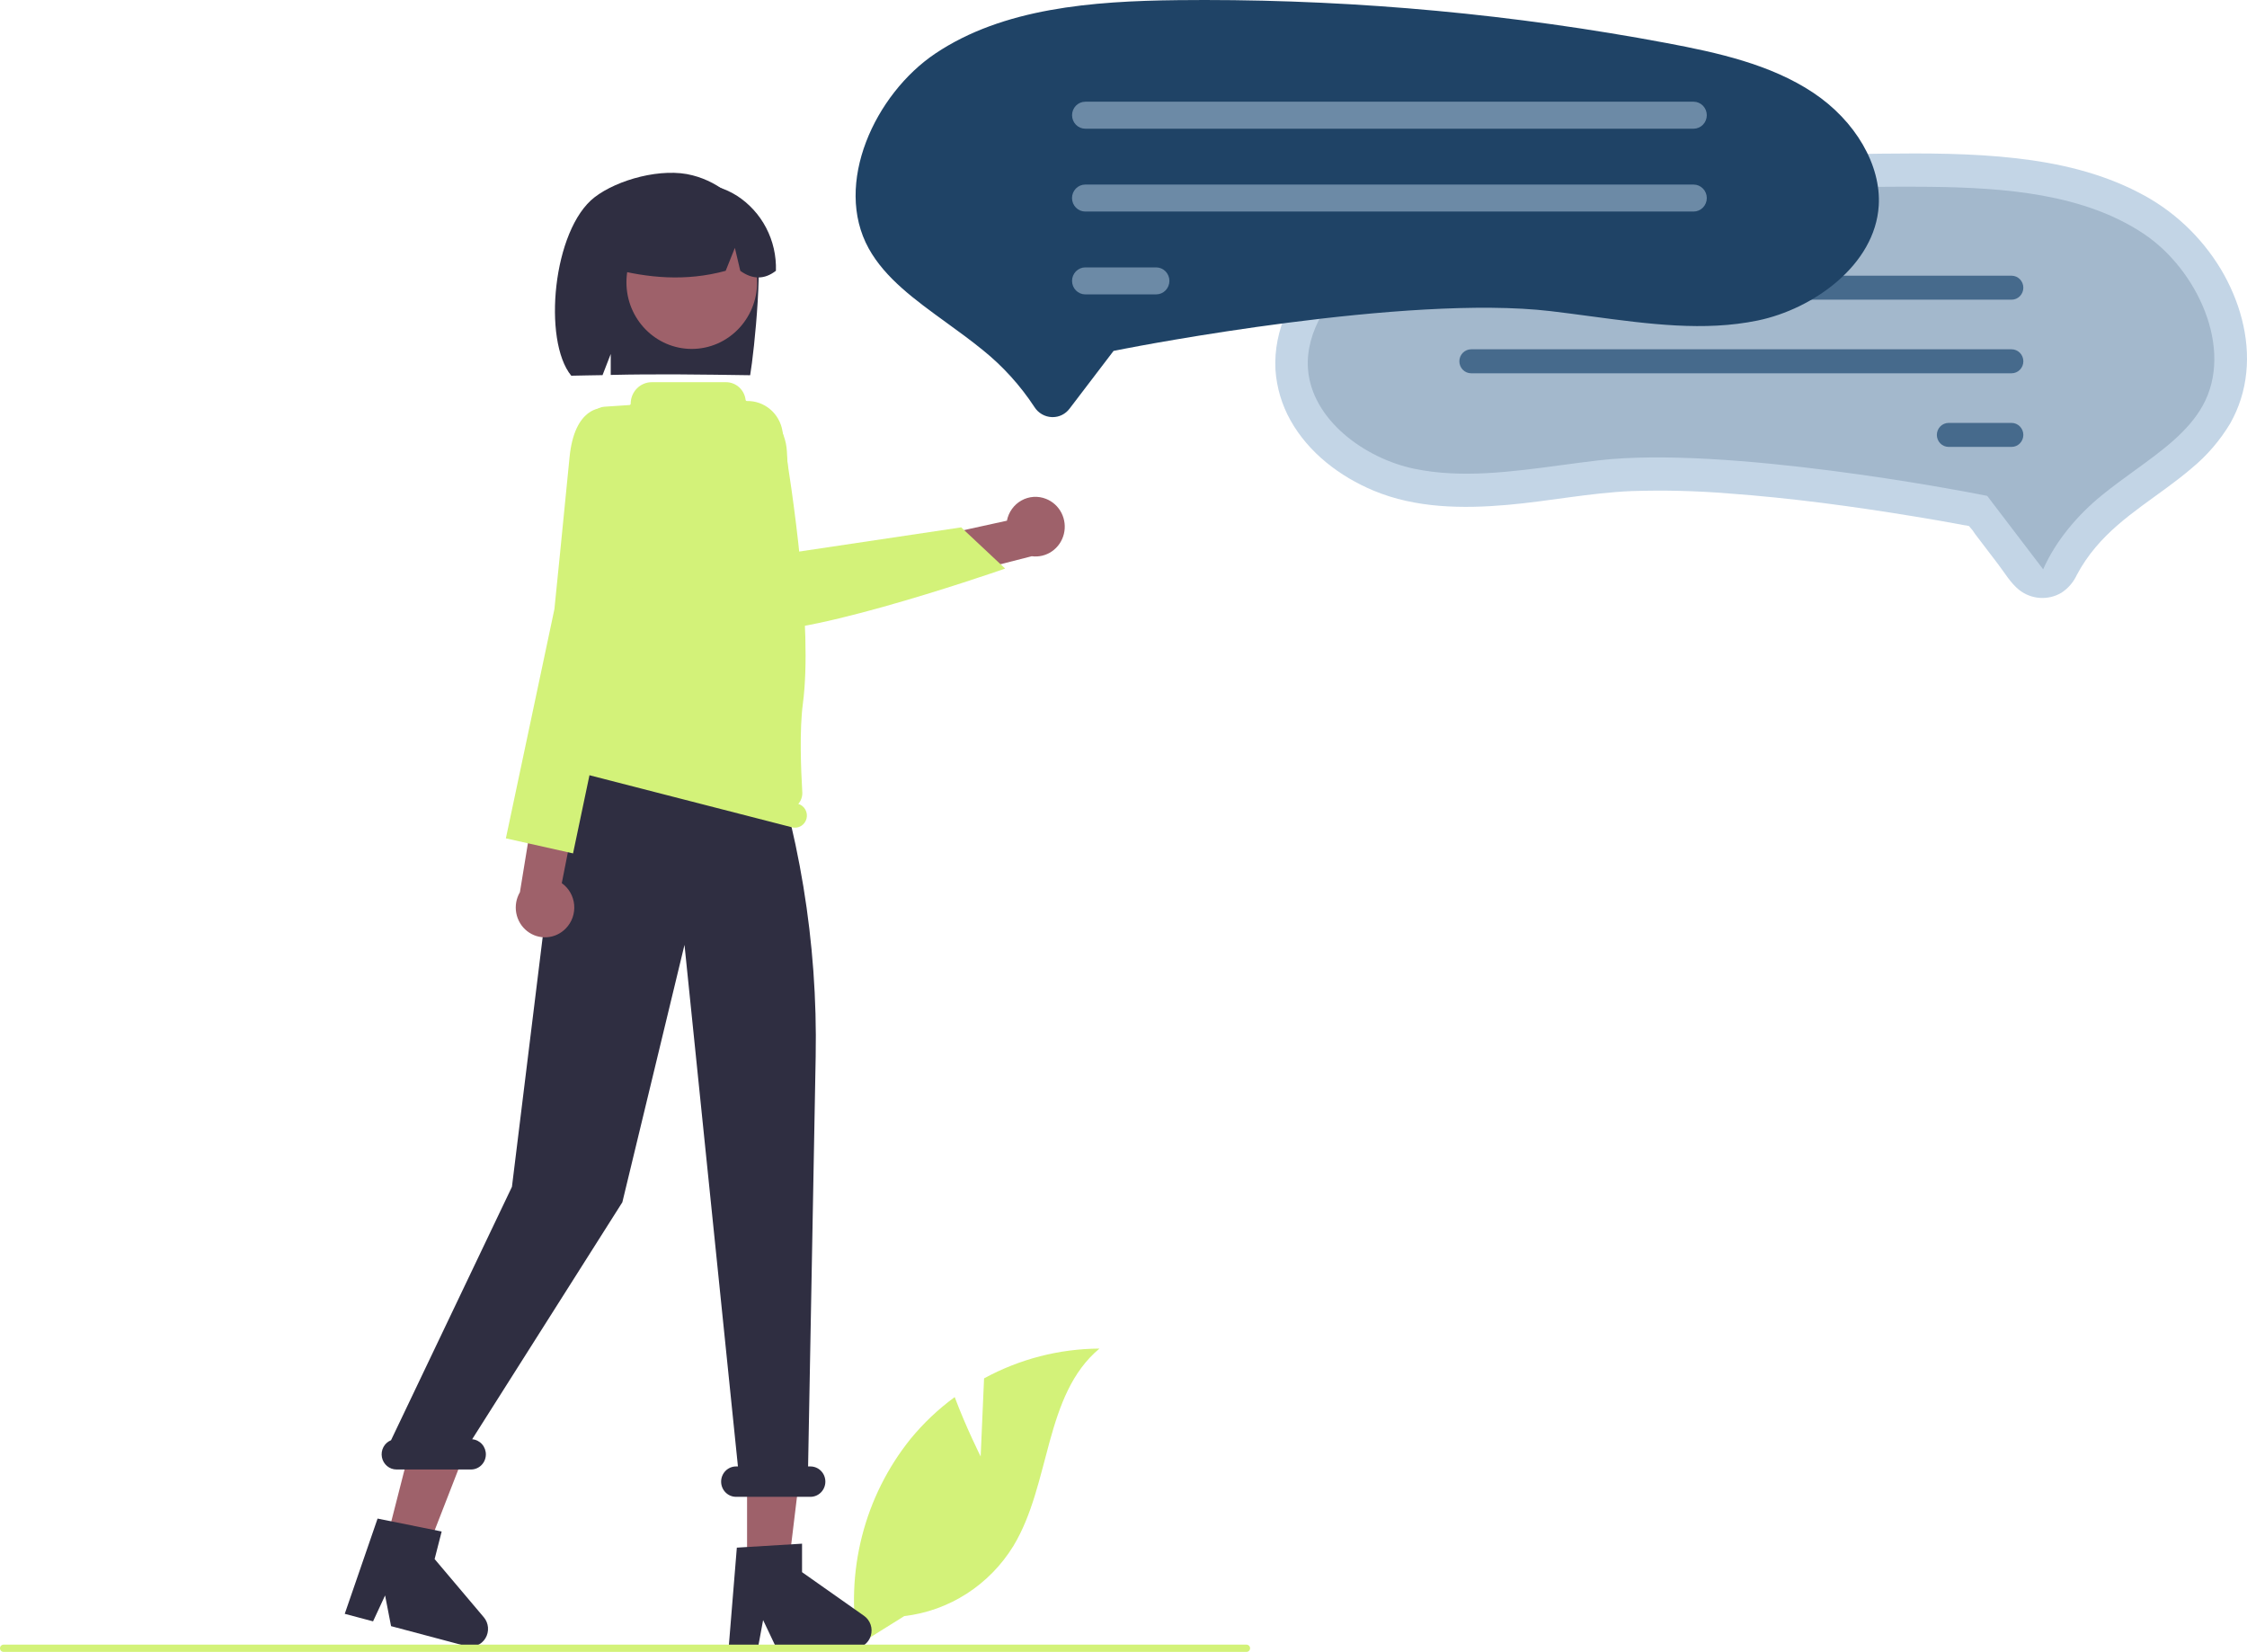<svg width="404" height="297" viewBox="0 0 404 297" fill="none" xmlns="http://www.w3.org/2000/svg">
<g clip-path="url(#clip0_20_988)">
<path d="M176.318 261.866L176.93 247.824C183.315 244.344 190.436 242.505 197.675 242.469C187.712 250.775 188.957 266.787 182.202 277.958C180.069 281.425 177.198 284.359 173.802 286.541C170.406 288.723 166.572 290.098 162.584 290.564L154.246 295.77C153.102 289.266 153.354 282.586 154.985 276.192C156.616 269.797 159.588 263.838 163.695 258.727C166.026 255.883 168.7 253.35 171.653 251.187C173.65 256.556 176.318 261.866 176.318 261.866Z" fill="#D3F279"/>
<path d="M229.321 66.494C229.54 69.686 230.463 72.787 232.019 75.566C235.3 81.441 240.926 85.695 246.986 88.223C254.557 91.382 262.996 91.48 271.03 90.775C278.492 90.121 285.878 88.605 293.368 88.292C299.16 88.103 304.958 88.244 310.735 88.714C321.943 89.525 333.104 91.031 344.193 92.855C347.196 93.343 350.193 93.868 353.184 94.428C353.466 94.454 353.746 94.507 354.019 94.587C354.073 94.609 354.16 94.591 354.21 94.623C354.3 94.681 353.845 94.476 354.121 94.709C354.506 95.121 354.849 95.571 355.145 96.053L359.24 101.427C360.415 102.968 361.505 104.841 363.022 106.055C364.093 106.899 365.384 107.4 366.733 107.496C368.082 107.591 369.429 107.278 370.604 106.594C371.831 105.804 372.81 104.67 373.423 103.329C374.365 101.567 375.489 99.913 376.776 98.394C381.648 92.598 388.42 89.033 394.084 84.156C396.827 81.891 399.169 79.162 401.006 76.088C402.573 73.306 403.548 70.219 403.866 67.027C404.544 60.546 402.594 53.936 399.313 48.422C395.745 42.498 390.618 37.713 384.517 34.612C377.662 31.051 370.077 29.316 362.474 28.452C354.401 27.534 346.235 27.537 338.123 27.63C329.019 27.733 319.932 28.141 310.861 28.854C301.778 29.571 292.731 30.59 283.719 31.911C275.072 33.179 266.32 34.5 257.855 36.743C250.378 38.725 242.922 41.822 237.338 47.434C232.374 52.424 228.921 59.252 229.321 66.494Z" fill="#C3D5E6"/>
<path d="M268.827 40.442C260.755 41.961 252.307 43.82 245.534 48.323C238.835 52.777 234.763 59.78 235.159 66.163C235.738 75.487 245.459 82.46 254.313 84.287C262.794 86.036 271.627 84.851 280.98 83.596C283.05 83.319 285.19 83.031 287.307 82.782C310.329 80.068 353.557 88.427 355.386 88.784L357.287 89.155L367.35 102.359C369.641 97.159 373.623 92.534 377.852 89.088C379.787 87.511 381.808 86.046 383.761 84.629C388.744 81.016 393.451 77.603 396.049 72.913C401.707 62.701 395.022 48.461 385.483 42.068C374.736 34.866 360.575 33.736 346.872 33.588C345.445 33.572 344.017 33.565 342.588 33.565C317.847 33.568 293.158 35.87 268.827 40.442Z" fill="#A3B8CC"/>
<path d="M262.387 51.728C262.387 51.445 262.441 51.165 262.547 50.903C262.653 50.642 262.809 50.404 263.005 50.203C263.201 50.003 263.434 49.844 263.69 49.735C263.947 49.627 264.221 49.571 264.499 49.57H361.672C362.233 49.57 362.771 49.797 363.167 50.202C363.564 50.606 363.786 51.154 363.786 51.726C363.786 52.298 363.564 52.846 363.167 53.251C362.771 53.655 362.233 53.882 361.672 53.882H264.499C263.939 53.882 263.402 53.654 263.006 53.251C262.61 52.847 262.388 52.3 262.387 51.728Z" fill="#466A8C"/>
<path d="M262.387 64.961C262.387 64.678 262.441 64.397 262.547 64.136C262.653 63.874 262.809 63.636 263.005 63.436C263.201 63.235 263.434 63.076 263.69 62.968C263.947 62.859 264.221 62.803 264.499 62.803H361.677C361.954 62.803 362.229 62.859 362.486 62.968C362.742 63.076 362.975 63.235 363.171 63.436C363.367 63.636 363.523 63.874 363.629 64.136C363.735 64.397 363.789 64.678 363.789 64.961C363.788 65.244 363.733 65.524 363.627 65.786C363.52 66.047 363.364 66.285 363.168 66.485C362.971 66.685 362.738 66.843 362.481 66.951C362.225 67.059 361.95 67.115 361.672 67.115H264.499C263.939 67.114 263.402 66.887 263.006 66.483C262.61 66.079 262.388 65.532 262.387 64.961Z" fill="#466A8C"/>
<path d="M348.236 78.195C348.236 77.912 348.29 77.632 348.396 77.37C348.502 77.108 348.658 76.871 348.854 76.67C349.05 76.47 349.283 76.311 349.539 76.202C349.796 76.094 350.07 76.037 350.348 76.037H361.672C362.233 76.037 362.771 76.264 363.167 76.669C363.564 77.073 363.787 77.621 363.787 78.193C363.787 78.765 363.564 79.313 363.167 79.718C362.771 80.122 362.233 80.349 361.672 80.349H350.348C349.788 80.348 349.251 80.121 348.855 79.718C348.459 79.314 348.237 78.766 348.236 78.195Z" fill="#466A8C"/>
<path d="M135.7 41.215C134.69 38.835 133.156 36.722 131.218 35.042C129.279 33.362 126.988 32.158 124.521 31.524C119.044 30.071 111.024 32.284 106.906 35.462C99.374 41.274 97.536 61.241 102.711 67.551C103.74 67.509 107.292 67.478 108.333 67.448L109.807 63.645V67.41C117.938 67.216 126.404 67.337 134.874 67.463C135.633 62.996 137.442 45.513 135.7 41.215Z" fill="#2F2E41"/>
<path d="M134.319 281.991H141.736L145.264 252.82L134.318 252.821L134.319 281.991Z" fill="#9E616A"/>
<path d="M69.396 277.288L76.573 279.195L87.203 251.875L76.61 249.061L69.396 277.288Z" fill="#9E616A"/>
<path d="M110.267 102.83L108.586 107.285L108.923 111.741L141.811 123.356L140.179 103.858L136.482 99.402L110.267 102.83Z" fill="#FFB6B6"/>
<path d="M124.376 62.735C130.864 62.735 136.123 57.373 136.123 50.757C136.123 44.142 130.864 38.779 124.376 38.779C117.889 38.779 112.63 44.142 112.63 50.757C112.63 57.373 117.889 62.735 124.376 62.735Z" fill="#9E616A"/>
<path d="M132.448 35.16C130.19 33.757 127.605 32.998 124.962 32.962C122.319 32.927 119.715 33.616 117.422 34.958C115.13 36.3 113.233 38.245 111.93 40.59C110.627 42.936 109.966 45.595 110.016 48.29C116.419 49.959 123.243 50.657 130.474 48.692L132.127 44.567L133.101 48.695C135.313 50.282 137.448 50.279 139.507 48.686C139.594 45.999 138.988 43.335 137.749 40.962C136.51 38.588 134.682 36.587 132.448 35.16Z" fill="#2F2E41"/>
<path d="M132.48 278.258L144.204 277.545V282.667L155.351 290.517C155.901 290.904 156.316 291.461 156.534 292.106C156.752 292.751 156.762 293.45 156.563 294.102C156.364 294.753 155.966 295.322 155.427 295.727C154.888 296.131 154.237 296.349 153.568 296.349H139.61L137.204 291.282L136.265 296.349H131.002L132.48 278.258Z" fill="#2F2E41"/>
<path d="M67.888 273.031L79.41 275.356L78.143 280.313L86.987 290.775C87.424 291.292 87.687 291.938 87.739 292.618C87.79 293.298 87.627 293.977 87.274 294.556C86.92 295.135 86.394 295.584 85.772 295.837C85.151 296.089 84.466 296.133 83.819 295.961L70.312 292.371L69.238 286.849L67.075 291.51L61.983 290.157L67.888 273.031Z" fill="#2F2E41"/>
<path d="M70.306 258.943L92.045 213.382L98.87 157.928C94.165 149.018 102.903 130.886 102.903 130.886V123.273L136.754 129.785C143.677 149.041 147.035 169.441 146.655 189.946L145.291 263.66H145.719C146.429 263.66 147.11 263.948 147.612 264.46C148.114 264.972 148.396 265.666 148.396 266.39C148.396 267.114 148.114 267.808 147.612 268.32C147.11 268.832 146.429 269.12 145.719 269.12H132.333C131.623 269.12 130.942 268.832 130.44 268.32C129.938 267.808 129.656 267.114 129.656 266.39C129.656 265.666 129.938 264.972 130.44 264.46C130.942 263.948 131.623 263.66 132.333 263.66H132.678L123.069 169.883L111.895 216.16L84.893 258.768C85.582 258.823 86.223 259.148 86.682 259.674C87.141 260.201 87.382 260.888 87.354 261.592C87.326 262.296 87.032 262.962 86.533 263.449C86.035 263.937 85.37 264.208 84.679 264.206H71.293C70.671 264.207 70.067 263.986 69.587 263.582C69.107 263.177 68.781 262.615 68.664 261.991C68.547 261.368 68.647 260.722 68.946 260.166C69.246 259.609 69.727 259.177 70.306 258.943Z" fill="#2F2E41"/>
<path d="M99.843 135.553C99.954 135.108 100.2 134.709 100.547 134.416C100.894 134.122 101.323 133.948 101.773 133.918C102.219 128.716 105.167 95.356 105.279 94.377L105.284 94.335L106.137 75.74C106.168 75.065 106.442 74.425 106.907 73.942C107.371 73.46 107.994 73.169 108.655 73.125L113.164 72.824C113.226 72.822 113.285 72.796 113.328 72.75C113.371 72.705 113.395 72.644 113.395 72.581C113.395 72.073 113.493 71.571 113.683 71.102C113.874 70.632 114.153 70.206 114.505 69.847C114.857 69.488 115.275 69.204 115.735 69.009C116.195 68.815 116.688 68.715 117.186 68.715H130.535C131.4 68.715 132.235 69.037 132.883 69.621C133.531 70.204 133.949 71.009 134.056 71.884C134.062 71.944 134.09 72 134.135 72.04C134.179 72.08 134.237 72.101 134.296 72.1L134.298 72.1C135.815 72.068 137.292 72.592 138.463 73.576C139.633 74.56 140.419 75.939 140.678 77.464C142.503 88.291 146.16 112.866 144.352 126.528C143.722 131.283 144.008 138.436 144.247 142.416C144.27 142.8 144.219 143.186 144.096 143.55C143.974 143.915 143.782 144.251 143.531 144.539C144.064 144.696 144.516 145.057 144.792 145.547C145.068 146.036 145.147 146.616 145.013 147.164C144.874 147.726 144.522 148.208 144.034 148.505C143.546 148.802 142.963 148.89 142.412 148.748L101.396 138.205C100.845 138.063 100.372 137.704 100.081 137.207C99.789 136.71 99.704 136.115 99.843 135.553Z" fill="#D3F279"/>
<path d="M224.12 296.999H0.638C0.468 296.999 0.306 296.931 0.187 296.809C0.067 296.687 0 296.522 0 296.349C0 296.177 0.067 296.012 0.187 295.89C0.306 295.768 0.468 295.699 0.638 295.699H224.12C224.289 295.699 224.451 295.768 224.571 295.89C224.69 296.012 224.757 296.177 224.757 296.349C224.757 296.522 224.69 296.687 224.571 296.809C224.451 296.931 224.289 296.999 224.12 296.999Z" fill="#D3F279"/>
<path d="M101.733 166.923C102.272 166.371 102.685 165.705 102.945 164.972C103.204 164.239 103.302 163.457 103.233 162.681C103.163 161.905 102.928 161.155 102.543 160.481C102.159 159.808 101.634 159.229 101.006 158.785L109.327 116.643L100.138 119.651L93.478 160.414C92.817 161.539 92.583 162.872 92.821 164.161C93.059 165.45 93.752 166.605 94.77 167.407C95.788 168.21 97.058 168.603 98.342 168.514C99.625 168.425 100.832 167.859 101.733 166.923Z" fill="#9E616A"/>
<path d="M114.019 77.761L108.318 73.373C108.318 73.373 103.289 73.01 102.398 82.258C101.507 91.507 99.678 109.53 99.678 109.53L90.954 150.732L103.031 153.435L112.375 108.971L117.98 95.767L114.019 77.761Z" fill="#D3F279"/>
<path d="M188.065 89.691C187.354 89.408 186.59 89.287 185.827 89.337C185.065 89.388 184.322 89.608 183.652 89.982C182.982 90.356 182.401 90.876 181.949 91.504C181.498 92.133 181.186 92.854 181.038 93.618L139.822 102.657L146.194 110.048L185.506 100.007C186.782 100.177 188.074 99.864 189.138 99.126C190.202 98.389 190.964 97.28 191.279 96.008C191.595 94.737 191.442 93.391 190.849 92.227C190.257 91.063 189.266 90.161 188.065 89.691Z" fill="#9E616A"/>
<path d="M133.345 112.513C132.028 111.215 131.038 109.613 130.458 107.841L122.932 84.767C122.383 83.081 122.297 81.274 122.684 79.542C123.071 77.81 123.917 76.22 125.129 74.944C126.341 73.668 127.873 72.755 129.558 72.305C131.243 71.855 133.017 71.885 134.687 72.391C136.572 72.966 138.237 74.12 139.454 75.697C140.671 77.274 141.38 79.196 141.484 81.199L142.406 99.357L172.819 94.816L180.724 102.226L180.297 102.374C178.618 102.958 140.178 116.245 133.814 112.849C133.643 112.76 133.485 112.647 133.345 112.513Z" fill="#D3F279"/>
<path d="M189.269 74.994C189.216 74.994 189.163 74.993 189.109 74.991C188.484 74.968 187.874 74.791 187.33 74.476C186.786 74.161 186.325 73.716 185.986 73.18C183.447 69.311 180.331 65.869 176.751 62.979C174.584 61.213 172.319 59.57 170.129 57.982C164.478 53.885 159.157 50.026 156.203 44.695C149.763 33.07 157.347 16.877 168.182 9.615C180.335 1.471 196.32 0.193 211.784 0.026C213.391 0.009 214.999 -9.02844e-05 216.608 7.13535e-07C244.47 0.011 272.274 2.603 299.676 7.745C308.787 9.459 318.325 11.559 325.99 16.656C333.609 21.722 338.24 29.7 337.788 36.981C337.128 47.61 326.078 55.553 316.016 57.629C306.425 59.607 296.462 58.27 285.914 56.855C283.585 56.543 281.177 56.22 278.796 55.939C252.92 52.889 204.31 62.289 202.254 62.691L200.213 63.09L192.297 73.478C191.941 73.951 191.482 74.335 190.957 74.598C190.432 74.861 189.854 74.996 189.269 74.994Z" fill="#1F4366"/>
<path d="M304.498 23.14H195.129C194.498 23.139 193.894 22.883 193.448 22.428C193.003 21.973 192.752 21.357 192.752 20.714C192.752 20.071 193.003 19.454 193.448 18.999C193.894 18.544 194.498 18.288 195.129 18.287H304.498C305.129 18.288 305.733 18.544 306.179 18.999C306.624 19.454 306.874 20.071 306.874 20.714C306.874 21.357 306.624 21.973 306.179 22.428C305.733 22.883 305.129 23.139 304.498 23.14Z" fill="#6C8AA6"/>
<path d="M304.498 38.035H195.129C194.816 38.035 194.506 37.973 194.217 37.852C193.928 37.73 193.665 37.552 193.444 37.327C193.222 37.102 193.046 36.834 192.926 36.54C192.806 36.245 192.744 35.93 192.744 35.611C192.744 35.292 192.805 34.976 192.924 34.681C193.044 34.387 193.219 34.119 193.44 33.893C193.661 33.668 193.923 33.489 194.212 33.367C194.501 33.245 194.811 33.182 195.124 33.182H304.498C305.129 33.183 305.733 33.439 306.179 33.894C306.624 34.349 306.875 34.965 306.875 35.608C306.875 36.251 306.624 36.868 306.179 37.323C305.733 37.778 305.129 38.034 304.498 38.035Z" fill="#6C8AA6"/>
<path d="M207.874 52.929H195.128C194.497 52.929 193.892 52.674 193.446 52.218C193 51.764 192.749 51.146 192.749 50.503C192.749 49.859 193 49.242 193.446 48.787C193.892 48.332 194.497 48.076 195.128 48.076H207.874C208.505 48.076 209.11 48.332 209.557 48.787C210.003 49.242 210.254 49.859 210.254 50.503C210.254 51.146 210.003 51.764 209.557 52.218C209.11 52.674 208.505 52.929 207.874 52.929Z" fill="#6C8AA6"/>
</g>
<defs>
<clipPath id="clip0_20_988">
<rect width="404" height="297" fill="white"/>
</clipPath>
</defs>
</svg>
